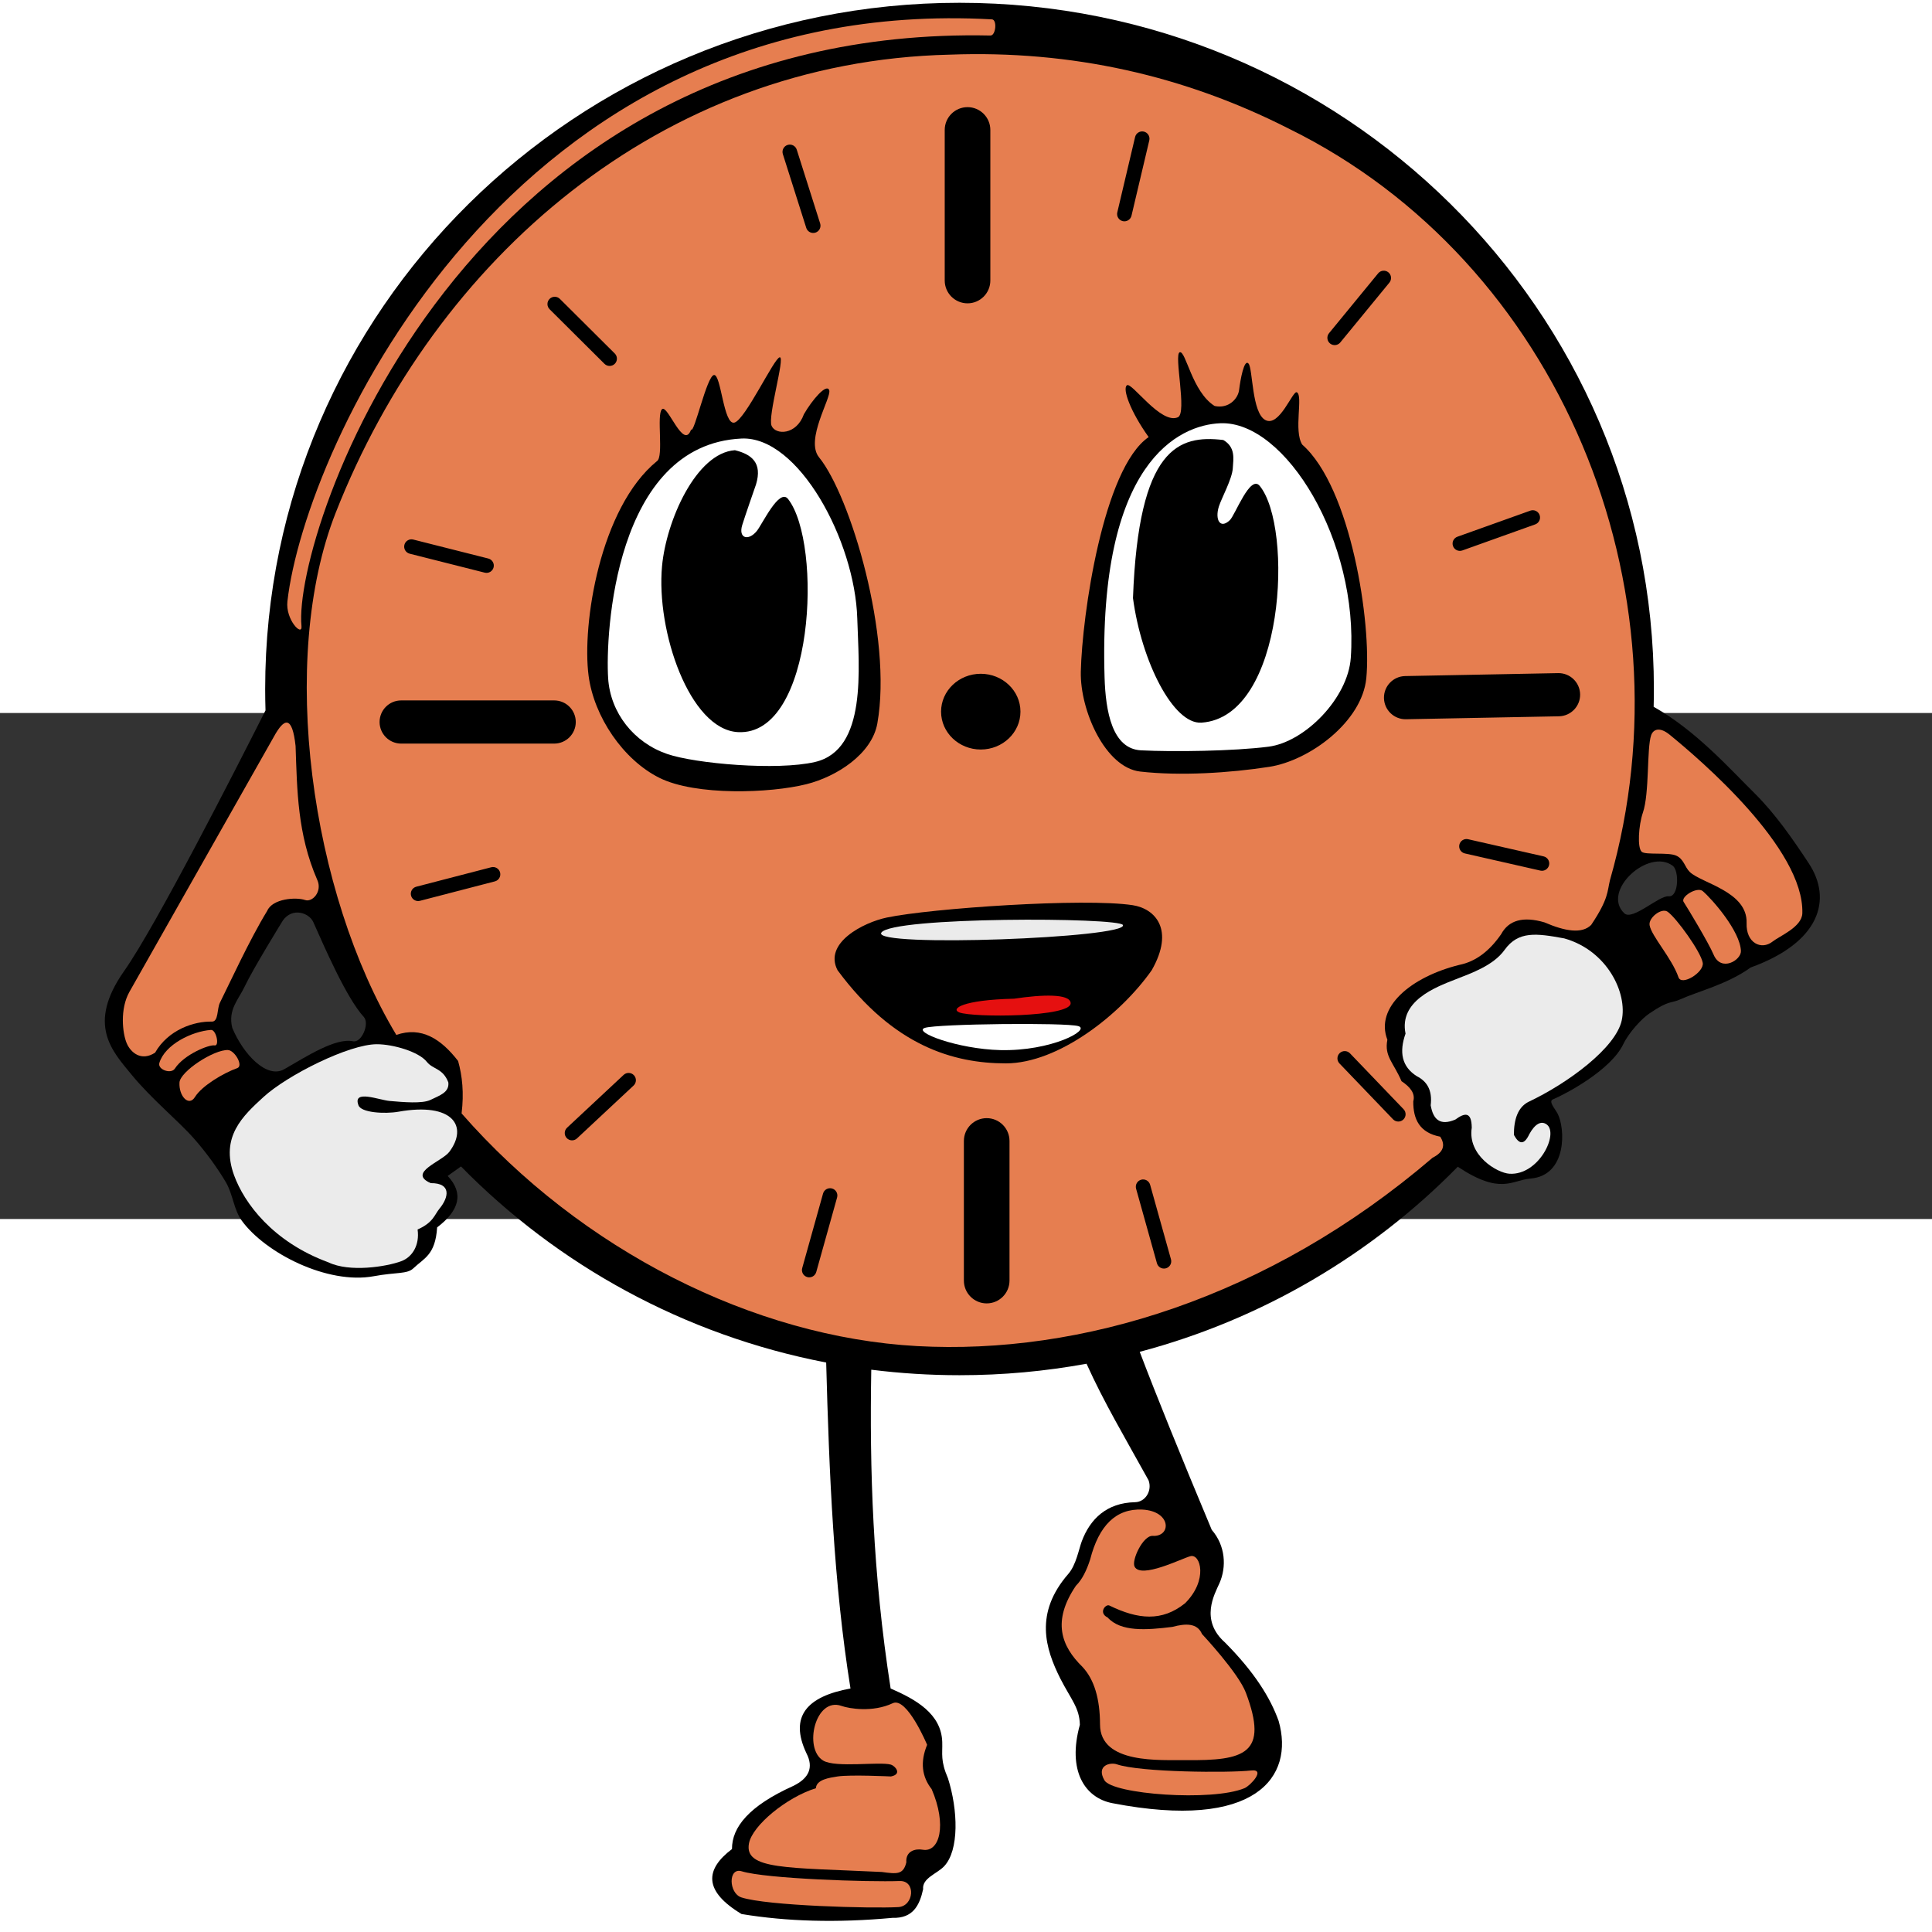 <?xml version="1.0" encoding="UTF-8" standalone="no"?>
<!DOCTYPE svg PUBLIC "-//W3C//DTD SVG 1.1//EN" "http://www.w3.org/Graphics/SVG/1.1/DTD/svg11.dtd">
<svg width="1000px" height="1000px" viewBox="180 1290 2100 550" version="1.1" xmlns="http://www.w3.org/2000/svg" xmlns:xlink="http://www.w3.org/1999/xlink" xml:space="preserve" xmlns:serif="http://www.serif.com/" style="fill-rule:evenodd;clip-rule:evenodd;stroke-linejoin:round;stroke-miterlimit:2;">
    <rect x="180" y="1290" width="2100" height="550" fill="#333333" stroke="none"/>
    <g id="Base-Layer" serif:id="Base Layer">
        <path d="M468.592,1287.18C468.351,1279.44 468.23,1271.69 468.23,1263.91C468.23,852.248 806.416,518.031 1222.97,518.031C1639.52,518.031 1977.7,852.248 1977.7,1263.91C1977.7,1270.37 1977.62,1276.82 1977.45,1283.26C2022.81,1308.68 2059.35,1349.69 2087.22,1377.32C2109.96,1399.88 2128.63,1426.99 2146.01,1453.33C2172.03,1492.74 2158.27,1539.36 2082.91,1566.62C2057.58,1584.92 2025.31,1592.67 2006.91,1601.04C1995.42,1606.26 1995.2,1601.36 1972.49,1616.81C1964.65,1622.14 1950.73,1636.92 1944.45,1649.95C1930.82,1678.23 1882.26,1703.95 1867.81,1710.03C1862.9,1712.09 1870.37,1720.48 1872.9,1725.16C1881.48,1740.99 1883.77,1792.83 1843.43,1796.07C1823.19,1797.69 1811.52,1814.36 1764.54,1783.2C1671.09,1878.36 1552.24,1948.99 1418.84,1984.38C1436.92,2031.96 1463.14,2096.74 1497.11,2177.88C1512.06,2195.05 1513.4,2218.16 1505.42,2236.05C1500.14,2247.91 1483.92,2275.97 1511.66,2300.45C1543.52,2332.59 1560.81,2360.35 1569.83,2385.63C1587.2,2446.46 1545.04,2505.12 1389.08,2474.97C1358.9,2469.14 1339.99,2439.47 1353.76,2389.79C1353.41,2371.37 1344.27,2362.45 1332.49,2339.46C1316.32,2307.19 1303.99,2268.51 1341.3,2225.66C1349.66,2216.06 1352.72,2198.65 1355.84,2190.34C1364.96,2165.98 1382.95,2148.46 1413.75,2147.83C1425.06,2147.6 1432.59,2135.27 1428.42,2123.99C1403.03,2078.12 1379.74,2038.89 1361.02,1997.32C1316.27,2005.51 1270.12,2009.79 1222.97,2009.79C1190.48,2009.79 1158.46,2007.76 1127.02,2003.81C1125.16,2112.2 1128.53,2224.78 1148.08,2350.32C1175.17,2362.08 1203.21,2377.65 1204.18,2408.49C1204.59,2421.8 1202.03,2428.5 1210.41,2447.96C1221.31,2482.28 1222.75,2526.02 1206.25,2543.53C1198.52,2551.74 1182.19,2556.37 1183.4,2568.46C1179.55,2586.08 1172.32,2600.32 1150.16,2599.62C1089.63,2605.23 1035.14,2603.57 986.032,2595.47C944.941,2570.71 945.906,2547.31 975.644,2524.83C975.507,2500.92 994.282,2477.9 1042.13,2456.27C1059.45,2447.9 1064.47,2436.18 1056.67,2420.95C1037.4,2380.42 1057.46,2358.87 1104.45,2350.32C1086.16,2236.28 1081.27,2116.49 1078.02,1996.02C923.781,1966.33 786.272,1890.14 681.072,1782.87L666.613,1793.2C684.15,1811.84 679.668,1830.49 655.14,1849.13C653.231,1879.25 640.8,1882.59 629.327,1893.58C622.52,1900.11 610.931,1897.64 586.305,1902.19C535.785,1911.51 468.364,1876.85 442.9,1841.96C434.057,1829.84 433.225,1813.34 425.691,1800.37C417.087,1785.55 404.125,1767.72 391.274,1753.05C374.173,1733.52 344.833,1709.76 323.086,1683.22C302.173,1657.69 273.803,1628.85 315.023,1570.33C349.328,1521.62 435.088,1353.59 468.592,1287.18ZM432.467,1632.24C427.526,1612.56 439.273,1601.49 445.929,1587.36C455.09,1567.92 487.435,1515.57 487.435,1515.57C497.794,1500.86 516.006,1507.17 520.529,1517.25C532.401,1543.71 556.239,1599.33 575.497,1620.46C581.953,1627.54 573.092,1648.82 563.718,1646.82C544.834,1642.8 512.956,1663.37 489.118,1677.11C469.799,1688.25 444.147,1660.4 432.467,1632.24ZM1945.55,1507.72C1920.21,1483.62 1971.93,1436.3 1998.27,1456.11C2005.25,1461.36 2004.87,1490.29 1993.79,1489.21C1983.22,1488.18 1954.42,1516.15 1945.55,1507.72Z"/>
    </g>
    <g id="Orange">
        <path d="M1094.74,2369.28C1102.86,2372.17 1128.58,2376.61 1150.39,2366.31C1165.79,2359.04 1187.74,2411.53 1187.74,2411.53C1180.04,2430.25 1182.02,2446.21 1192.66,2459.69C1209.49,2498.6 1201.39,2528.87 1182.83,2525.55C1175.47,2524.24 1164.24,2526.57 1165.14,2539.31C1161.86,2552.82 1154.89,2551.98 1138.51,2549.76C1035.26,2544.83 988.691,2547.51 994.097,2518.67C997.716,2499.37 1034.77,2468.65 1066.84,2458.71C1067.41,2449.24 1081.59,2447.32 1090.43,2445.93C1104.03,2443.8 1148.42,2445.93 1148.42,2445.93C1161.31,2443.33 1152.56,2434.29 1148.45,2433.09C1136.16,2429.48 1088.29,2436.85 1074.7,2428.63C1053.11,2415.56 1066.17,2359.1 1094.74,2369.28Z" style="fill:#E67E50;"/>
        <path d="M986.247,2549.02C971.316,2544.42 971.979,2572.81 985.766,2577.37C1013.49,2586.54 1127.6,2589.58 1156.38,2587.94C1173.48,2586.97 1175.91,2558.91 1157.82,2559.59C1124.61,2560.83 1012.75,2557.18 986.247,2549.02Z" style="fill:#E67E50;"/>
        <path d="M1380.4,2450.01C1371.22,2433.77 1386.94,2430.34 1393.85,2432.71C1419.49,2441.52 1515.99,2442.15 1539.95,2439.44C1556.27,2437.6 1539.06,2456.02 1532.75,2458.66C1497.5,2473.4 1389.06,2465.34 1380.4,2450.01Z" style="fill:#E67E50;"/>
        <path d="M1432.89,2184.43C1453.33,2185.59 1453.55,2157.53 1421.57,2155.83C1393.03,2154.57 1374.42,2173.17 1364.95,2210.06C1361.19,2221.69 1356.4,2231.79 1349.46,2238.66C1323.35,2277.25 1333.43,2304.17 1356.61,2326.86C1369.39,2340.49 1375.61,2361.5 1375.68,2389.43C1375.79,2432.83 1441.61,2427.83 1468.64,2428.16C1533.2,2428.96 1559.22,2421.21 1534.19,2354.87C1526.06,2333.31 1486.52,2291.1 1486.52,2291.1C1481.43,2279.13 1468.98,2279.42 1454.34,2283.36C1425.69,2286.93 1398.29,2288.83 1384.02,2273.22C1373.52,2268 1381.85,2258.18 1385.81,2260.11C1417.1,2275.41 1443.04,2277.77 1468.05,2257.73C1493.39,2232.59 1484.96,2203.7 1474.01,2206.48C1464.87,2208.8 1420.08,2231.58 1413.22,2217.8C1409.76,2210.84 1422.48,2183.84 1432.89,2184.43Z" style="fill:#E67E50;"/>
        <path d="M477.787,1315.59C488.917,1295.27 497.633,1292.33 501.283,1325.87C502.95,1373.85 503.259,1421.74 524.78,1471.25C530.701,1483.76 519.651,1496.09 511.563,1493.28C501.946,1489.93 476.23,1491.61 470.445,1505.03C451.296,1536.3 429.082,1584.82 419.047,1604.88C415.712,1611.55 417.689,1625.63 410.236,1625.44C391.196,1624.96 362.93,1634.04 348.558,1659.22C333.401,1669.03 321.934,1658.92 317.72,1648.94C313.069,1637.93 310.221,1611.74 320.657,1593.14L477.787,1315.59Z" style="fill:#E67E50;"/>
        <path d="M353.213,1670.38C359.196,1650.37 388.644,1635.98 409.303,1634.48C415.048,1634.06 418.899,1652.32 413.23,1651.31C407.247,1650.23 380.043,1661.15 370.04,1676.55C365.941,1682.86 351.057,1677.59 353.213,1670.38Z" style="fill:#E67E50;"/>
        <path d="M375.088,1691.69C374.281,1706.54 385.242,1718.23 391.915,1707.4C399.384,1695.28 422.881,1681.31 437.909,1675.99C444.845,1673.53 435.165,1656.67 427.813,1656.36C412.43,1655.7 375.74,1679.71 375.088,1691.69Z" style="fill:#E67E50;"/>
        <path d="M1964.62,1440.97C1959.4,1436.85 1961.1,1411.78 1965.74,1398.34C1973.03,1377.21 1969.85,1328.32 1974.72,1314.21C1976.91,1307.84 1983.82,1304.59 1994.91,1313.65C2027.68,1340.41 2141.21,1437.14 2139.06,1507.72C2138.6,1522.65 2114.59,1532.24 2106.53,1538.57C2094.52,1547.99 2077.72,1540.06 2078.48,1518.37C2079.69,1484.03 2029.59,1475.09 2016.78,1462.85C2011.12,1457.43 2010.33,1448.54 2001.64,1444.9C1992.94,1441.25 1969.02,1444.45 1964.62,1440.97Z" style="fill:#E67E50;"/>
        <path d="M2010.05,1495.38C2006.36,1489.72 2024.76,1478.43 2030.81,1483.6C2041.18,1492.48 2071.47,1527.07 2072.31,1548.66C2072.7,1558.65 2050.74,1571.99 2042.58,1552.59C2037.29,1540 2014.39,1502.03 2010.05,1495.38Z" style="fill:#E67E50;"/>
        <path d="M1973.03,1520.62C1971.7,1512.58 1986.01,1501.32 1992.66,1506.03C2002.29,1512.86 2028.84,1549.69 2030.81,1561.56C2032.5,1571.81 2007.83,1587.08 2004.44,1577.27C1997.25,1556.42 1975,1532.49 1973.03,1520.62Z" style="fill:#E67E50;"/>
        <path d="M1688.01,1645.15C1684.5,1663.24 1694.57,1669.64 1703.38,1690.19C1712.77,1696.48 1718.58,1703.48 1716.17,1712.13C1715.99,1731.72 1723.19,1746.27 1745.43,1750.52C1751.53,1759.91 1748.79,1767.53 1737.2,1773.38C1558.48,1926.39 1354.29,1987.89 1176.83,1978.14C999.374,1968.39 812.088,1874.19 681.727,1725.23C684.441,1703.06 682.5,1684.61 677.945,1668.25C659.348,1644.27 638.1,1630.45 610.779,1639.91C518.007,1485.46 482.137,1232.27 544.828,1072.49C652.935,796.961 897.671,581.691 1212.46,574.394C1345.28,569.437 1467.63,597.34 1580.62,654.702C1874.77,799.269 2021.04,1154.01 1929.95,1471.73C1926.92,1484.16 1928.62,1491.87 1909.54,1520.34C1899.47,1530.39 1881.13,1527.23 1858.73,1517.57C1835.64,1510.79 1819.93,1515.1 1811.62,1530.5C1798.94,1548.84 1783.95,1560.2 1766.35,1563.76C1713.47,1576.86 1674.36,1609.87 1688.01,1645.15ZM1277.29,1755.18C1277.29,1741.5 1266.18,1730.38 1252.5,1730.38C1238.81,1730.38 1227.7,1741.5 1227.7,1755.18L1227.7,1906.94C1227.7,1920.62 1238.81,1931.73 1252.5,1931.73C1266.18,1931.73 1277.29,1920.62 1277.29,1906.94L1277.29,1755.18ZM1089.89,1816.59C1091.07,1812.38 1088.61,1808 1084.39,1806.83C1080.18,1805.65 1075.8,1808.11 1074.62,1812.32L1051.97,1893.36C1050.79,1897.57 1053.25,1901.95 1057.46,1903.13C1061.68,1904.31 1066.06,1901.84 1067.23,1897.63L1089.89,1816.59ZM1414.88,1807.07C1413.7,1802.86 1416.16,1798.48 1420.38,1797.3C1424.59,1796.12 1428.97,1798.59 1430.14,1802.8L1452.8,1883.84C1453.98,1888.05 1451.52,1892.42 1447.3,1893.6C1443.09,1894.78 1438.71,1892.32 1437.54,1888.1L1414.88,1807.07ZM868.683,1694.95C871.88,1691.96 872.052,1686.94 869.066,1683.75C866.08,1680.55 861.06,1680.38 857.862,1683.36L796.366,1740.79C793.168,1743.78 792.997,1748.8 795.983,1752C798.969,1755.19 803.989,1755.37 807.186,1752.38L868.683,1694.95ZM1635.93,1670.91C1632.91,1667.75 1633.01,1662.73 1636.17,1659.7C1639.33,1656.67 1644.35,1656.78 1647.38,1659.94L1705.62,1720.66C1708.65,1723.82 1708.54,1728.85 1705.38,1731.87C1702.23,1734.9 1697.21,1734.8 1694.18,1731.64L1635.93,1670.91ZM1090.4,1569.62C1074.91,1539.98 1118.44,1517.65 1144.06,1512.3C1192.37,1502.23 1358.54,1490.88 1411.12,1498.89C1435.41,1502.59 1457.2,1525.17 1431.85,1569.62C1397.76,1618.09 1330.23,1670.84 1273.32,1670.84C1216.41,1670.84 1151.37,1652.04 1090.4,1569.62ZM717.9,1473.02C722.135,1471.92 724.68,1467.59 723.581,1463.36C722.482,1459.12 718.152,1456.58 713.917,1457.68L632.473,1478.82C628.238,1479.92 625.693,1484.25 626.792,1488.48C627.891,1492.72 632.221,1495.26 636.456,1494.16L717.9,1473.02ZM1772.24,1442.65C1767.97,1441.68 1765.29,1437.43 1766.26,1433.16C1767.23,1428.89 1771.48,1426.22 1775.75,1427.19L1857.8,1445.84C1862.07,1446.81 1864.74,1451.06 1863.77,1455.33C1862.8,1459.6 1858.55,1462.27 1854.29,1461.3L1772.24,1442.65ZM896.802,1360.51C857.342,1340.86 825.639,1294 819.772,1249.49C812.417,1193.7 832.062,1066.88 894.048,1016.26C901.72,1011.61 893.36,965.54 899.556,959.803C905.753,954.065 922.943,1005.18 931.227,981.834C934.516,986.963 948.168,923.874 956.013,922.624C963.858,921.374 966.365,977.548 978.299,974.335C990.233,971.122 1021.69,903.473 1027.62,903.346C1033.54,903.219 1014.3,967.456 1018.66,977.784C1023.02,988.111 1045.64,988.021 1053.78,965.311C1062.96,949.342 1078.57,931.345 1081.32,939.148C1084.07,946.951 1054.76,993.057 1070.3,1012.13C1104.29,1053.84 1150.38,1207.19 1133.64,1301.3C1127.72,1334.63 1089.38,1359.18 1056.53,1367.39C1017.06,1377.26 936.263,1380.16 896.802,1360.51ZM1419.32,1353.64C1381.32,1349.3 1353.86,1287.17 1354.8,1245.08C1356.16,1183.98 1379.05,1024.02 1428.54,990.074C1408.63,962.261 1399.69,937.331 1404.98,933.747C1410.27,930.163 1441.78,976.648 1460.28,968.568C1470.62,964.058 1455.67,899.951 1462.33,897.902C1468.99,895.854 1475.63,940.807 1500.23,956.278C1515.18,959.599 1525.64,948.63 1526.85,938.868C1528.26,927.501 1532.32,904.73 1537.09,910.192C1541.87,915.654 1540.51,963.986 1555.53,971.64C1570.87,979.46 1585.11,939.121 1589.62,941.414C1596.75,945.038 1585.87,983.143 1595.47,998.267C1648.71,1045.1 1670.91,1193.37 1665.11,1252.25C1660.44,1299.63 1603.42,1341.74 1559.62,1348.52C1516.61,1355.18 1462.67,1358.59 1419.32,1353.64ZM1246.05,1247.37C1269.86,1247.37 1289.19,1265.82 1289.19,1288.53C1289.19,1311.25 1269.86,1329.69 1246.05,1329.69C1222.24,1329.69 1202.9,1311.25 1202.9,1288.53C1202.9,1265.82 1222.24,1247.37 1246.05,1247.37ZM616.053,1276.33C603.103,1276.33 592.59,1286.84 592.59,1299.79C592.59,1312.74 603.103,1323.26 616.053,1323.26L782.376,1323.26C795.326,1323.26 805.839,1312.74 805.839,1299.79C805.839,1286.84 795.326,1276.33 782.376,1276.33L616.053,1276.33ZM1707.32,1249.86C1694.37,1250.11 1684.06,1260.82 1684.31,1273.77C1684.56,1286.72 1695.27,1297.03 1708.22,1296.78L1874.51,1293.58C1887.46,1293.33 1897.77,1282.62 1897.52,1269.67C1897.27,1256.72 1886.56,1246.41 1873.61,1246.66L1707.32,1249.86ZM706.881,1137.45C711.123,1138.53 715.437,1135.95 716.509,1131.71C717.581,1127.47 715.008,1123.16 710.766,1122.09L629.188,1101.47C624.946,1100.39 620.632,1102.97 619.56,1107.21C618.488,1111.45 621.061,1115.77 625.303,1116.84L706.881,1137.45ZM1848.7,1084.99C1852.82,1083.51 1854.97,1078.97 1853.5,1074.85C1852.03,1070.73 1847.49,1068.58 1843.37,1070.06L1764.14,1098.4C1760.02,1099.87 1757.87,1104.41 1759.35,1108.53C1760.82,1112.65 1765.36,1114.8 1769.48,1113.33L1848.7,1084.99ZM777.389,851.122C774.287,848.037 774.274,843.014 777.359,839.912C780.444,836.81 785.467,836.797 788.569,839.882L848.225,899.223C851.327,902.308 851.34,907.331 848.255,910.433C845.17,913.535 840.147,913.548 837.045,910.463L777.389,851.122ZM1690.22,822.182C1693,818.8 1692.5,813.801 1689.12,811.026C1685.74,808.251 1680.74,808.744 1677.97,812.127L1624.59,877.178C1621.82,880.56 1622.31,885.559 1625.69,888.334C1629.08,891.108 1634.08,890.615 1636.85,887.233L1690.22,822.182ZM1256.46,656.252C1256.46,642.567 1245.35,631.457 1231.67,631.457C1217.98,631.457 1206.87,642.567 1206.87,656.252L1206.87,819.911C1206.87,833.596 1217.98,844.706 1231.67,844.706C1245.35,844.706 1256.46,833.596 1256.46,819.911L1256.46,656.252ZM1030.92,682.489C1029.6,678.319 1031.91,673.86 1036.09,672.537C1040.26,671.214 1044.71,673.526 1046.04,677.696L1071.48,757.903C1072.8,762.073 1070.49,766.532 1066.32,767.855C1062.15,769.177 1057.69,766.866 1056.36,762.696L1030.92,682.489ZM1429.23,667.581C1430.23,663.323 1427.59,659.05 1423.34,658.044C1419.08,657.038 1414.8,659.678 1413.8,663.936L1394.45,745.826C1393.45,750.083 1396.09,754.357 1400.35,755.362C1404.6,756.368 1408.88,753.728 1409.88,749.471L1429.23,667.581Z" style="fill:#E67E50;"/>
        <path d="M492.406,1168.66C511.132,1002.08 734.768,507.208 1258.16,536.047C1264.03,536.37 1262.44,553.738 1256.57,553.611C682.391,541.192 497.858,1094.85 507.694,1195.5C508.883,1207.66 490.157,1188.66 492.406,1168.66Z" style="fill:#E67E50;"/>
    </g>
    <g id="White">
        <path d="M434.443,1792.52C419.202,1750.65 444.032,1727.92 466.344,1707.45C492.219,1683.7 559.417,1649.97 589.694,1650.03C607.244,1650.05 635.152,1658.09 643.926,1669.16C650.619,1677.62 661.333,1675.9 667.32,1691.5C668.559,1702.41 658.027,1705.62 648.001,1710.51C639.035,1714.88 618.107,1712.96 603.518,1711.7C592.13,1710.71 563.393,1699.03 569.49,1715.95C571.679,1724.61 598.574,1725.98 613.088,1723.4C672.326,1712.84 689.189,1739.25 668.383,1767C660.469,1777.55 622.357,1789.68 648.179,1801.02C670.889,1800.85 667.879,1816.4 657.749,1828.67C652.194,1835.4 651.042,1843.83 633.911,1851.4C636.265,1868.44 628.216,1881.43 616.065,1885.91C599.904,1891.86 560.031,1898.21 536.947,1887.1C476.527,1864.88 445.448,1822.75 434.443,1792.52Z" style="fill:rgb(235,235,235);"/>
        <path d="M1707.75,1638.51C1700.59,1603.13 1739.99,1588.15 1761.88,1579.62C1779.56,1572.73 1803.29,1564.41 1815.42,1547.5C1830.39,1526.63 1850.09,1529.48 1880.26,1535C1927.14,1548.17 1949.27,1594.59 1942.72,1624.24C1936.18,1653.88 1884.82,1692.22 1841,1712.87C1829.89,1718.81 1825.54,1731.52 1825.53,1748.56C1831.08,1758.89 1836.63,1759.85 1842.19,1747.97C1848.53,1736.32 1855.36,1732.94 1861.22,1737.26C1874.67,1747.16 1852.63,1792.7 1820.77,1790.8C1807.2,1789.99 1774.99,1770.77 1779.73,1740.83C1779.57,1722.42 1771.58,1724.88 1761.88,1731.91C1745,1739.12 1737.71,1731.44 1735.11,1716.44C1737.1,1699.85 1730.94,1690.39 1720.24,1684.91C1703.47,1674.49 1700.72,1658.46 1707.75,1638.51Z" style="fill:rgb(235,235,235);"/>
        <path d="M841.021,1252.19C837.986,1204.94 847.708,998.26 985.923,991.68C1047.84,988.732 1109.31,1102.8 1111.82,1187.26C1113.43,1241.44 1122.91,1329.92 1065.9,1343.24C1024.79,1352.85 935.907,1345.09 905.158,1334.53C869.2,1322.19 843.459,1290.13 841.021,1252.19ZM981.964,1310.78C929.592,1307.79 893.017,1201.11 899.616,1130.25C904.212,1080.88 936.621,1007.39 978.797,1004.35C997.052,1008.8 1008.86,1018.09 1001.76,1041.56C1001.76,1041.56 989.115,1077.81 986.715,1085.91C982.449,1100.3 993.524,1103.24 1002.55,1092.24C1008.62,1084.84 1026.98,1045.09 1036.6,1057.4C1074.34,1105.7 1065.36,1315.54 981.964,1310.78Z" style="fill:white;"/>
        <g transform="matrix(1,0,0,1,4.657,0)">
            <path d="M1133.26,1528.83C1144.06,1511.24 1392.26,1512.02 1395.91,1520.45C1402,1534.52 1123.28,1545.09 1133.26,1528.83Z" style="fill:rgb(235,235,235);"/>
        </g>
        <path d="M1380.62,1251.39C1373.5,1016.71 1461.8,976.804 1506.52,975.052C1577.25,972.281 1657.09,1103.72 1648.25,1230.02C1645.18,1273.8 1598.54,1321.51 1558.78,1326.62C1520.77,1331.5 1455.1,1332.36 1420.21,1330.58C1388.88,1328.97 1381.74,1288.23 1380.62,1251.39ZM1411.5,1165.09C1417.57,1001.19 1461.2,987.506 1509.68,993.264C1523.04,1001.08 1520.71,1013.32 1519.98,1024.14C1519.18,1035.76 1507.8,1056.38 1504.93,1065.32C1500.31,1079.73 1506.17,1090.62 1516.81,1080.36C1522.64,1074.75 1538.85,1030.4 1549.27,1043.15C1585.96,1088.02 1576.99,1294.42 1485.93,1300.49C1455.33,1302.53 1420.68,1233.94 1411.5,1165.09Z" style="fill:white;"/>
        <path d="M1352.13,1630.35C1338.47,1626.31 1199.55,1627.86 1185.42,1632.21C1171.3,1636.56 1221.09,1655.34 1267.38,1656.42C1322.8,1657.72 1365.79,1634.38 1352.13,1630.35Z" style="fill:white;"/>
    </g>
    <g id="Red">
        <path d="M1222.67,1615.44C1213.13,1611.65 1225.74,1601.84 1282.28,1600.54C1313.14,1595.88 1342.9,1595 1343.75,1605.2C1345.06,1620.8 1237.21,1621.22 1222.67,1615.44Z" style="fill:rgb(229,16,16);"/>
    </g>
</svg>
